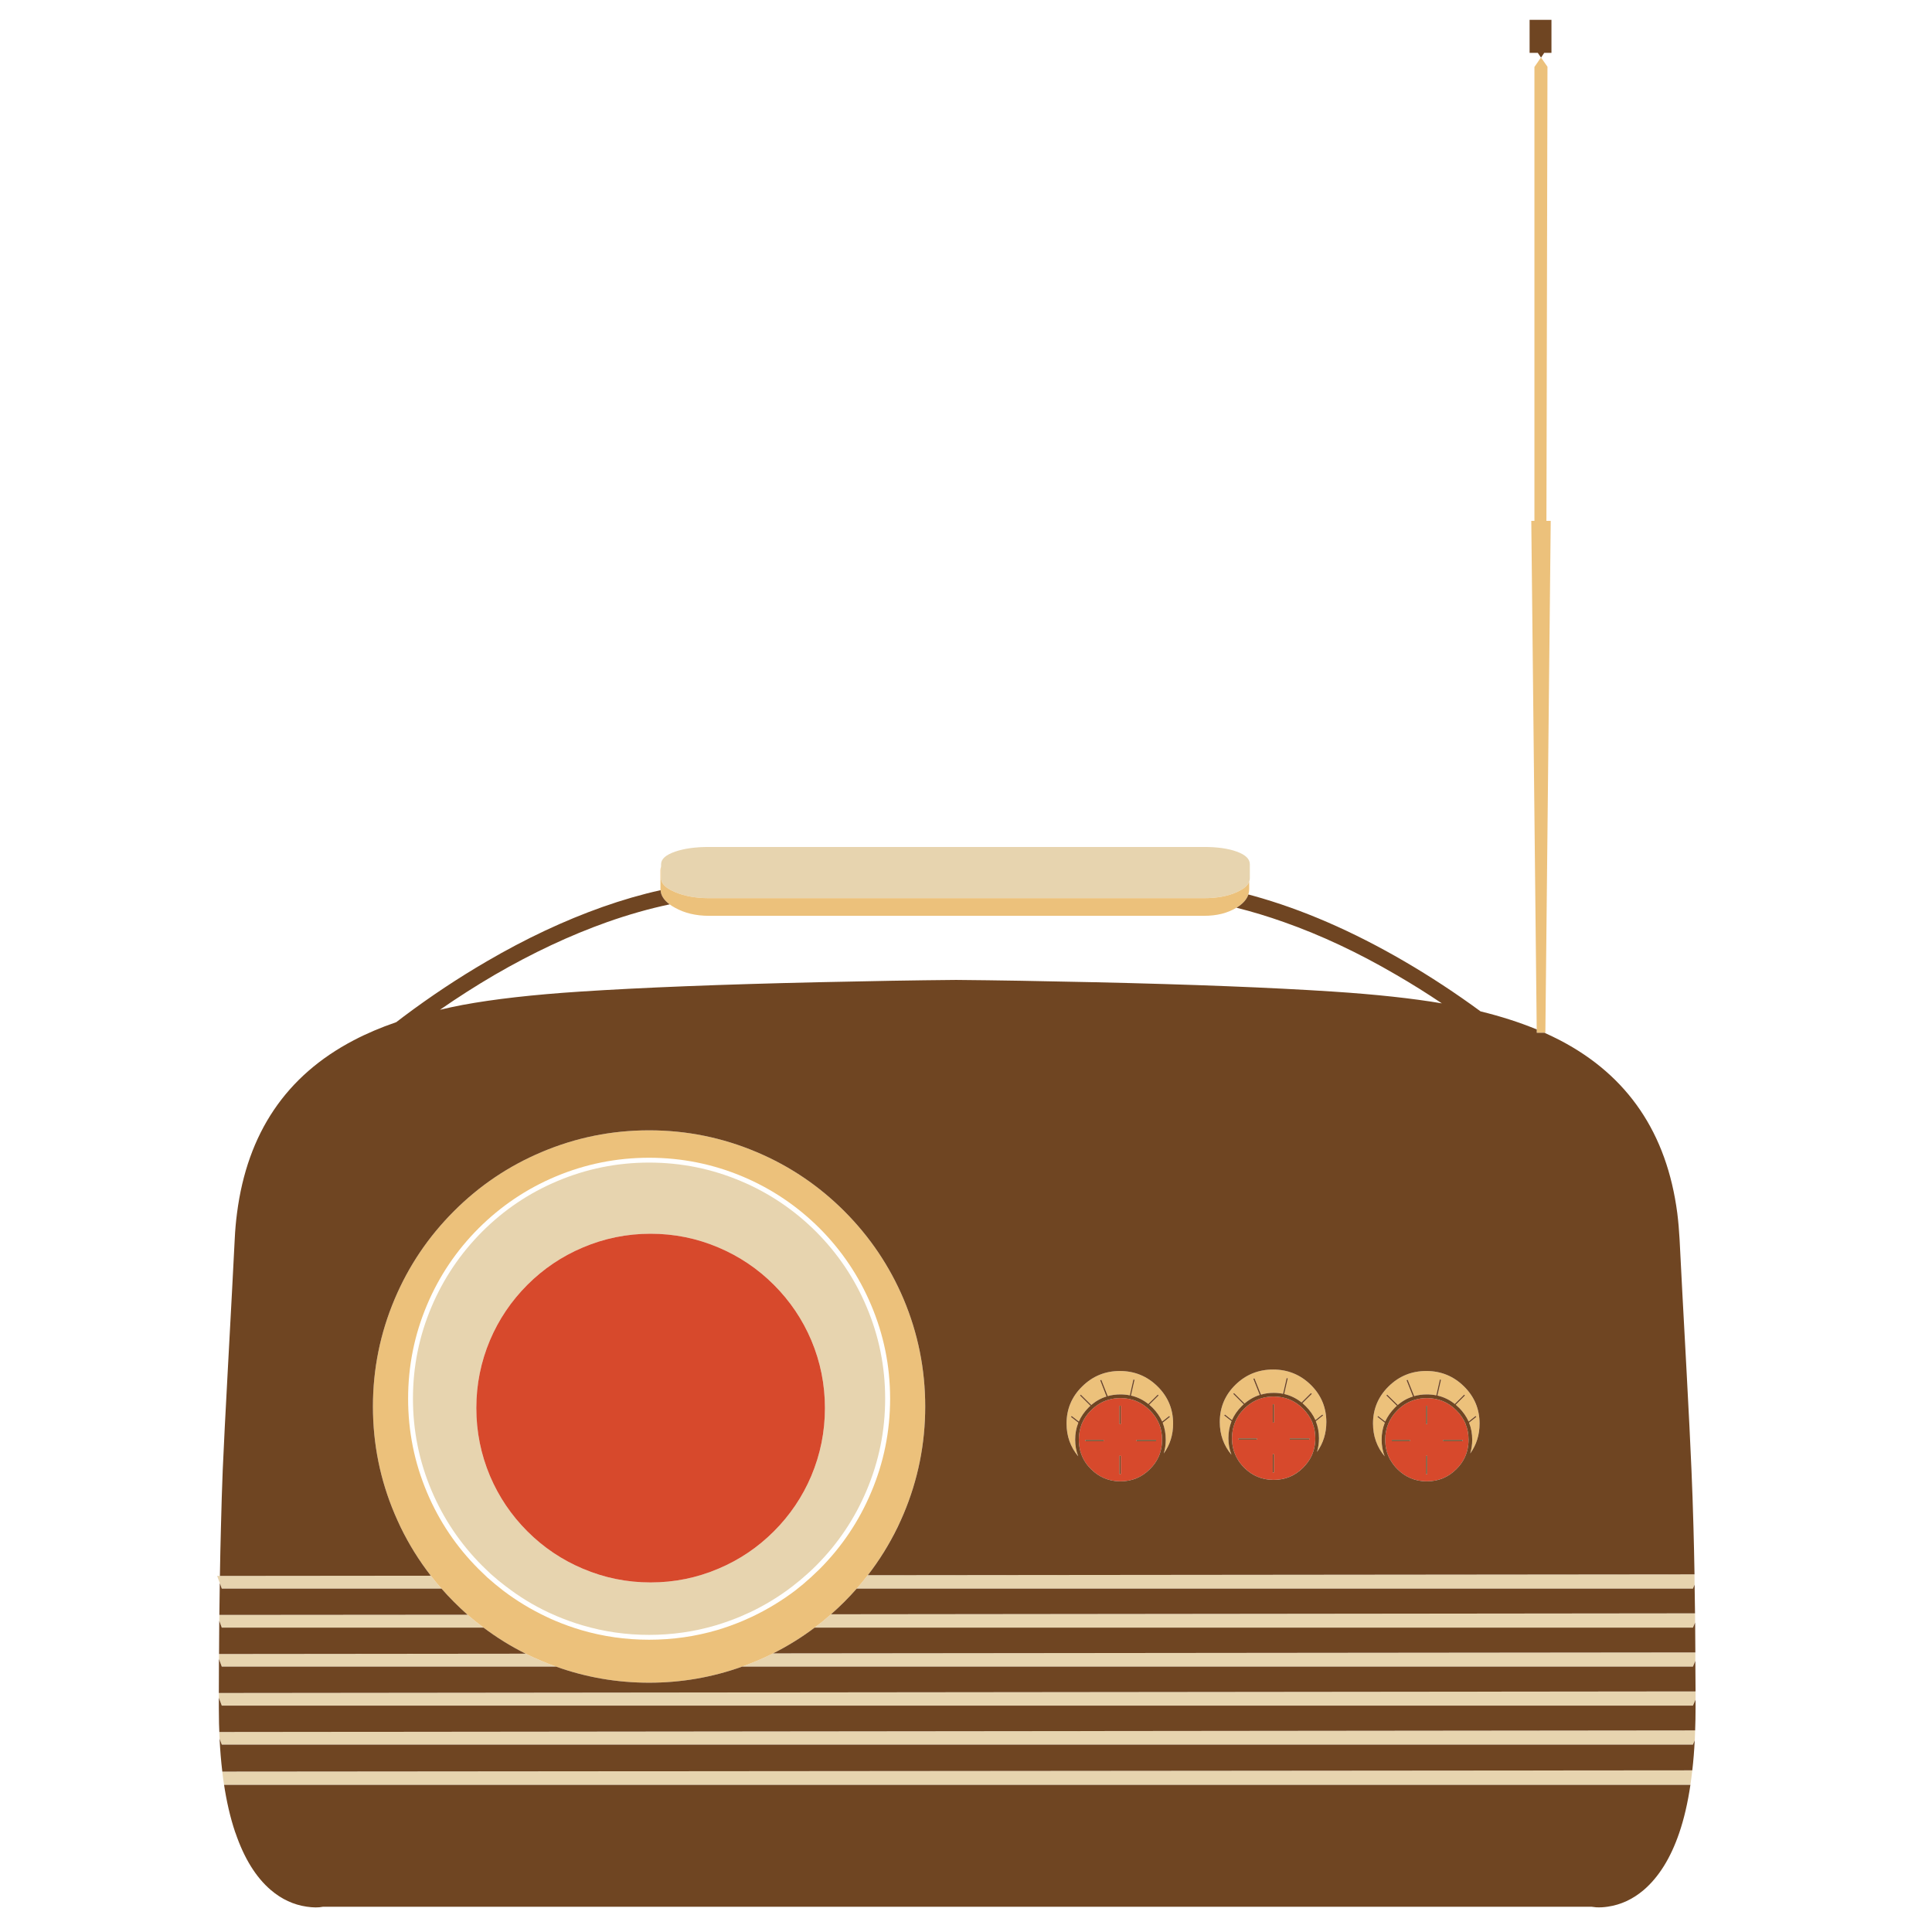 <?xml version="1.0" encoding="utf-8"?>
<!-- Generator: Adobe Illustrator 16.0.0, SVG Export Plug-In . SVG Version: 6.00 Build 0)  -->
<!DOCTYPE svg PUBLIC "-//W3C//DTD SVG 1.1//EN" "http://www.w3.org/Graphics/SVG/1.1/DTD/svg11.dtd">
<svg version="1.1" id="Layer_1" xmlns="http://www.w3.org/2000/svg" xmlns:xlink="http://www.w3.org/1999/xlink" x="0px" y="0px"
	 width="300px" height="300px" viewBox="0 0 300 300" enable-background="new 0 0 300 300" xml:space="preserve">
<g>
	<path fill-rule="evenodd" clip-rule="evenodd" fill="#E7D4AF" d="M192.165,138.469c-0.043,0.021-0.088,0.043-0.131,0.065
		c-1.382,0.62-3.067,0.93-5.06,0.93h-76.896c-2.001,0-3.742-0.31-5.222-0.93c-0.436-0.186-0.806-0.375-1.11-0.571
		c-0.729-0.479-1.093-1.006-1.093-1.583v-2.188c0-0.805,0.734-1.458,2.204-1.958c1.402-0.479,3.144-0.718,5.222-0.718h76.896
		c2.057,0,3.743,0.239,5.06,0.718c1.36,0.49,2.039,1.142,2.039,1.958v2.188c0,0.173-0.032,0.348-0.096,0.522
		C193.759,137.49,193.155,138.013,192.165,138.469z M90.495,193.711c-3.242,1.37-6.108,3.302-8.601,5.792
		c-2.501,2.503-4.438,5.37-5.809,8.601c-1.414,3.352-2.122,6.865-2.122,10.543c0,3.666,0.708,7.181,2.122,10.542
		c1.371,3.231,3.308,6.099,5.809,8.601c2.492,2.491,5.359,4.423,8.601,5.793c3.352,1.426,6.86,2.138,10.526,2.138
		c3.678,0,7.191-0.712,10.542-2.138c3.242-1.37,6.108-3.302,8.599-5.793c2.503-2.502,4.44-5.369,5.811-8.601
		c1.415-3.361,2.122-6.876,2.122-10.542c0-3.678-0.707-7.191-2.122-10.543c-1.371-3.23-3.307-6.098-5.811-8.601
		c-2.491-2.49-5.357-4.422-8.599-5.792c-3.351-1.426-6.865-2.139-10.542-2.139C97.354,191.572,93.846,192.285,90.495,193.711z
		 M86.514,183.413c4.547-1.926,9.307-2.888,14.279-2.888s9.731,0.962,14.28,2.888c4.373,1.849,8.258,4.466,11.651,7.85
		c3.373,3.383,5.984,7.268,7.834,11.651c1.925,4.537,2.889,9.292,2.889,14.264s-0.963,9.731-2.889,14.279
		c-1.851,4.385-4.461,8.269-7.834,11.652c-0.423,0.424-0.854,0.832-1.288,1.224c-0.795,0.718-1.611,1.398-2.448,2.039
		c-2.023,1.546-4.188,2.867-6.495,3.967c-0.479,0.217-0.958,0.43-1.437,0.636h0.017c-1.306,0.544-2.612,1.012-3.917,1.404
		c-3.351,0.989-6.805,1.484-10.363,1.484c-3.558,0-7.006-0.495-10.347-1.484c-1.327-0.393-2.638-0.86-3.932-1.404
		c-0.458-0.195-0.909-0.396-1.354-0.604c-2.34-1.099-4.521-2.432-6.545-3.999h-0.016c-0.827-0.63-1.626-1.288-2.399-1.974
		c-0.457-0.425-0.903-0.854-1.338-1.289c-3.373-3.384-5.989-7.268-7.849-11.652c-1.926-4.548-2.889-9.308-2.889-14.279
		s0.963-9.727,2.889-14.264c1.86-4.384,4.477-8.269,7.849-11.651C78.244,187.879,82.128,185.262,86.514,183.413z M262.779,274.899
		c-0.087,0.773-0.186,1.522-0.294,2.252H34.797c-0.011-0.065-0.021-0.131-0.033-0.196c-0.076-0.456-0.141-0.925-0.196-1.402
		c0-0.022,0-0.039,0-0.05c-0.011-0.087-0.021-0.169-0.032-0.244c0-0.034-0.005-0.06-0.016-0.082c0-0.022,0-0.049,0-0.082
		L262.779,274.899z M263.155,270.249l-0.278,0.652H34.438l-0.343-0.915c-0.011-0.348-0.021-0.696-0.033-1.044l229.158-0.244
		l-0.05,1.484C263.16,270.205,263.155,270.227,263.155,270.249z M263.285,262.644c0,0.109,0,0.217,0,0.326c0,0.315,0,0.637,0,0.963
		l-0.408,0.914H34.438l-0.457-1.225c0-0.249,0-0.494,0-0.734L263.285,262.644z M66.897,244.676c0.522,0.686,1.077,1.354,1.665,2.007
		H34.438l-0.718-1.976L66.897,244.676z M84.098,257.911c0.74,0.315,1.491,0.608,2.252,0.882H34.438l-0.441-1.176
		c0-0.272,0.005-0.533,0.017-0.783l47.62-0.048C82.439,257.188,83.26,257.563,84.098,257.911z M72.593,250.731
		c0.816,0.706,1.648,1.375,2.497,2.006H34.438l-0.392-1.061c0-0.305,0.005-0.609,0.016-0.913L72.593,250.731z M117.487,257.911
		c0.871-0.359,1.724-0.751,2.563-1.176l143.202-0.146c0,0.076,0,0.156,0,0.244v1.077l-0.375,0.882H115.235
		C115.986,258.52,116.736,258.227,117.487,257.911z M133.023,246.683c0.598-0.685,1.175-1.382,1.729-2.089l128.369-0.13
		c0,0.054,0,0.108,0,0.163l0.016,1.436l-0.261,0.62H133.023z M126.496,252.737c0.871-0.652,1.718-1.343,2.546-2.072l134.162-0.146
		c0.011,0.479,0.017,0.957,0.017,1.436l-0.343,0.783H126.496z"/>
	<path fill-rule="evenodd" clip-rule="evenodd" fill="#ECC17B" d="M240.29,10.362l-0.162,70.516h0.668l-0.832,79.491h-1.338
		l-0.849-79.491h0.489V10.395l1.012-1.469l0.017,0.017L240.29,10.362z M193.978,138.062c0,0.293-0.045,0.57-0.133,0.833
		c-0.25,0.771-0.864,1.458-1.843,2.056h-0.018c-1.359,0.838-3.029,1.256-5.01,1.256h-76.896c-2.014,0-3.77-0.418-5.271-1.256
		c-0.304-0.163-0.582-0.337-0.832-0.522c-0.893-0.664-1.36-1.398-1.404-2.204c-0.01-0.054-0.016-0.108-0.016-0.163v-2.905
		c0-0.207,0.033-0.414,0.098-0.62v1.845c0,0.576,0.364,1.104,1.093,1.583c0.304,0.196,0.675,0.386,1.11,0.571
		c1.479,0.62,3.22,0.93,5.222,0.93h76.896c1.992,0,3.678-0.31,5.06-0.93c0.043-0.022,0.088-0.044,0.131-0.065
		c0.99-0.457,1.594-0.979,1.813-1.566V138.062z M170.835,214.322l0.979,2.529c-0.902,0.271-1.734,0.75-2.496,1.437
		c-0.109,0.097-0.213,0.196-0.311,0.293c-0.652,0.664-1.148,1.382-1.485,2.154l-1.11-0.864l-0.113,0.146l1.143,0.898
		c-0.012,0.021-0.018,0.038-0.018,0.049c-0.314,0.795-0.473,1.659-0.473,2.596c0,0.924,0.158,1.783,0.473,2.577
		c-1.207-1.446-1.811-3.144-1.811-5.091c0-2.252,0.811-4.173,2.432-5.762c1.62-1.599,3.568-2.398,5.842-2.398
		c2.285,0,4.238,0.8,5.859,2.398c1.609,1.589,2.415,3.51,2.415,5.762c0,1.751-0.484,3.302-1.452,4.65
		c0.206-0.675,0.309-1.388,0.309-2.137c0-0.947-0.157-1.829-0.474-2.645l1.127-0.898l-0.115-0.146l-1.092,0.864
		c-0.349-0.772-0.849-1.49-1.502-2.154c-0.163-0.163-0.331-0.315-0.506-0.457l1.453-1.436l-0.131-0.131l-1.468,1.453
		c-0.816-0.653-1.715-1.089-2.694-1.307l0.556-2.447l-0.18-0.05l-0.556,2.464c-0.467-0.098-0.951-0.146-1.452-0.146
		c-0.696,0-1.354,0.086-1.974,0.261l-0.996-2.529L170.835,214.322z M169.449,218.156l-1.617-1.599l-0.131,0.131l1.617,1.6
		L169.449,218.156z M199.786,213.979l-0.556,2.448c-0.468-0.1-0.951-0.147-1.452-0.147c-0.695,0-1.354,0.093-1.974,0.277
		l-1.013-2.53l-0.18,0.065l0.996,2.514c-0.902,0.283-1.735,0.766-2.497,1.452c-0.108,0.098-0.212,0.196-0.311,0.294
		c-0.652,0.652-1.152,1.371-1.5,2.154l-1.095-0.864l-0.114,0.146l1.143,0.897c-0.011,0.011-0.016,0.021-0.016,0.033
		c-0.316,0.804-0.474,1.675-0.474,2.61c0,0.914,0.157,1.769,0.474,2.563c-1.209-1.447-1.812-3.139-1.812-5.076
		c0-2.263,0.805-4.188,2.414-5.776c1.622-1.589,3.574-2.383,5.859-2.383c2.284,0,4.237,0.794,5.858,2.383
		c1.611,1.588,2.415,3.514,2.415,5.776c0,1.741-0.484,3.286-1.452,4.636c0.207-0.664,0.31-1.372,0.31-2.122
		c0-0.947-0.162-1.827-0.489-2.644l1.126-0.897l-0.113-0.146l-1.077,0.864c-0.348-0.783-0.849-1.502-1.502-2.154
		c-0.174-0.163-0.343-0.321-0.506-0.474l1.453-1.436l-0.147-0.13l-1.453,1.451c-0.816-0.642-1.713-1.076-2.691-1.305l0.554-2.433
		L199.786,213.979z M191.626,216.313l-0.13,0.13l1.615,1.615l0.131-0.131L191.626,216.313z M223.579,214.207l-0.554,2.464
		c-0.468-0.098-0.958-0.146-1.469-0.146c-0.687,0-1.339,0.086-1.959,0.261l-1.012-2.529l-0.18,0.065l0.996,2.529
		c-0.904,0.271-1.735,0.75-2.497,1.437c-0.109,0.097-0.213,0.196-0.311,0.293c-0.653,0.664-1.153,1.382-1.502,2.154l-1.109-0.864
		l-0.098,0.146l1.144,0.898c-0.012,0.021-0.018,0.038-0.018,0.049c-0.315,0.795-0.473,1.659-0.473,2.596
		c0,0.924,0.157,1.783,0.473,2.577c-1.208-1.446-1.812-3.144-1.812-5.091c0-2.252,0.806-4.173,2.416-5.762
		c1.62-1.599,3.573-2.398,5.858-2.398c2.284,0,4.237,0.8,5.858,2.398c1.611,1.589,2.415,3.51,2.415,5.762
		c0,1.751-0.483,3.302-1.452,4.65c0.207-0.675,0.311-1.388,0.311-2.137c0-0.947-0.163-1.829-0.491-2.645l1.127-0.898l-0.114-0.146
		l-1.077,0.864c-0.348-0.772-0.849-1.49-1.501-2.154h-0.017c-0.163-0.163-0.326-0.315-0.489-0.457l1.437-1.436l-0.131-0.131
		l-1.452,1.453c-0.816-0.653-1.713-1.089-2.693-1.307l0.555-2.447L223.579,214.207z M216.905,218.288l0.131-0.132l-1.633-1.599
		l-0.13,0.131L216.905,218.288z M74.322,190.724c-3.449,3.449-6.12,7.414-8.013,11.898c-1.958,4.632-2.938,9.484-2.938,14.556
		c0,5.08,0.979,9.938,2.938,14.573c1.893,4.482,4.564,8.448,8.013,11.897c0.446,0.445,0.897,0.881,1.354,1.305
		c0.794,0.707,1.616,1.387,2.464,2.04c2.078,1.578,4.313,2.933,6.708,4.063c0.446,0.218,0.903,0.424,1.371,0.62
		c1.316,0.555,2.654,1.033,4.015,1.437c3.405,1.001,6.925,1.502,10.559,1.502s7.159-0.501,10.575-1.502
		c1.349-0.403,2.682-0.882,3.999-1.437c0.49-0.218,0.973-0.435,1.453-0.652c2.35-1.122,4.563-2.465,6.642-4.031
		c0.859-0.664,1.692-1.365,2.497-2.105c0.436-0.402,0.871-0.815,1.305-1.239c3.438-3.449,6.104-7.415,7.997-11.897
		c1.97-4.635,2.954-9.493,2.954-14.573c0-5.071-0.984-9.924-2.954-14.556c-1.893-4.484-4.558-8.449-7.997-11.898
		c-3.459-3.448-7.425-6.12-11.896-8.013c-4.646-1.958-9.503-2.938-14.573-2.938c-5.069,0-9.928,0.979-14.573,2.938
		C81.748,184.604,77.782,187.275,74.322,190.724z M84.098,178.893c5.31-2.252,10.874-3.378,16.695-3.378
		c5.81,0,11.375,1.126,16.694,3.378c5.125,2.165,9.667,5.228,13.627,9.188c3.949,3.961,7.011,8.502,9.188,13.626
		c2.241,5.32,3.363,10.887,3.363,16.695c0,5.821-1.122,11.386-3.363,16.695c-1.458,3.438-3.307,6.604-5.549,9.497
		c-0.554,0.707-1.131,1.404-1.729,2.089c-0.609,0.696-1.245,1.377-1.909,2.041c-0.675,0.673-1.366,1.322-2.073,1.941
		c-0.828,0.729-1.675,1.42-2.546,2.072c-2.023,1.523-4.172,2.856-6.445,3.998c-0.839,0.425-1.693,0.816-2.563,1.176
		c-0.75,0.315-1.501,0.608-2.252,0.882c-4.635,1.663-9.448,2.496-14.442,2.496c-4.994,0-9.808-0.833-14.443-2.496
		c-0.761-0.273-1.512-0.566-2.252-0.882c-0.837-0.349-1.659-0.724-2.464-1.125c-2.317-1.154-4.499-2.504-6.544-4.049
		c-0.849-0.631-1.681-1.3-2.497-2.006c-0.718-0.643-1.426-1.312-2.122-2.008c-0.664-0.664-1.3-1.345-1.909-2.041
		c-0.588-0.652-1.143-1.321-1.665-2.007c-2.285-2.927-4.156-6.12-5.614-9.579c-2.252-5.31-3.378-10.874-3.378-16.695
		c0-5.809,1.125-11.375,3.378-16.695c2.165-5.124,5.228-9.665,9.188-13.626C74.42,184.12,78.963,181.058,84.098,178.893z"/>
	<path fill-rule="evenodd" clip-rule="evenodd" fill="#D7492C" d="M172.108,217.357c0.589-0.175,1.213-0.262,1.876-0.262
		c1.784,0,3.308,0.632,4.57,1.894c0.642,0.642,1.126,1.355,1.451,2.138c0.295,0.751,0.441,1.561,0.441,2.433
		c0,0.988-0.189,1.897-0.571,2.724c-0.315,0.675-0.756,1.29-1.321,1.846c-1.263,1.262-2.786,1.893-4.57,1.893
		c-1.783,0-3.307-0.631-4.568-1.893c-0.457-0.446-0.828-0.926-1.11-1.438c-0.521-0.936-0.783-1.98-0.783-3.132
		c0-0.872,0.147-1.682,0.44-2.433c0.314-0.782,0.8-1.496,1.453-2.138C170.21,218.195,171.107,217.65,172.108,217.357z
		 M173.838,221.127h0.196v-2.839h-0.196V221.127z M173.838,226.056v2.839h0.196v-2.839H173.838z M171.375,223.592h-2.841v0.195
		h2.841V223.592z M197.632,220.897h0.18v-2.839h-0.18V220.897z M193.192,218.744c0.805-0.794,1.709-1.338,2.71-1.632
		c0.587-0.174,1.213-0.261,1.876-0.261c1.785,0,3.308,0.631,4.569,1.893c0.643,0.653,1.127,1.371,1.453,2.153l-0.018-0.015
		c0.306,0.75,0.458,1.565,0.458,2.447c0,0.979-0.19,1.887-0.571,2.726c-0.315,0.663-0.757,1.278-1.322,1.844
		c-1.262,1.262-2.784,1.894-4.569,1.894c-1.795,0-3.323-0.632-4.586-1.894c-0.445-0.446-0.81-0.925-1.093-1.436
		c-0.533-0.947-0.799-1.991-0.799-3.134c0-0.87,0.152-1.681,0.456-2.433v-0.015C192.072,220.099,192.551,219.386,193.192,218.744z
		 M179.518,223.787v-0.195h-3.035v0.195H179.518z M197.632,225.811v2.84h0.18v-2.84H197.632z M200.275,223.542h3.036v-0.18h-3.036
		V223.542z M195.167,223.362h-2.84v0.18h2.84V223.362z M226.142,218.989c0.643,0.642,1.126,1.355,1.453,2.138h-0.018
		c0.305,0.751,0.458,1.561,0.458,2.433c0,0.988-0.191,1.897-0.572,2.724c-0.315,0.675-0.755,1.29-1.321,1.846
		c-1.261,1.262-2.791,1.893-4.585,1.893c-1.785,0-3.308-0.631-4.57-1.893c-0.446-0.446-0.811-0.926-1.093-1.438h-0.017
		c-0.522-0.936-0.784-1.98-0.784-3.132c0-0.872,0.152-1.682,0.458-2.433c0.314-0.782,0.794-1.496,1.436-2.138
		c0.806-0.794,1.707-1.339,2.709-1.632c0.588-0.175,1.208-0.262,1.861-0.262C223.351,217.096,224.881,217.728,226.142,218.989z
		 M221.426,221.127h0.18v-2.839h-0.18V221.127z M224.069,223.787h3.035v-0.195h-3.035V223.787z M221.426,226.056v2.839h0.18v-2.839
		H221.426z M216.122,223.592v0.195h2.839v-0.195H216.122z M90.495,193.711c3.352-1.426,6.86-2.139,10.526-2.139
		c3.678,0,7.191,0.713,10.542,2.139c3.242,1.37,6.108,3.302,8.599,5.792c2.503,2.503,4.44,5.37,5.811,8.601
		c1.415,3.352,2.122,6.865,2.122,10.543c0,3.666-0.707,7.181-2.122,10.542c-1.371,3.231-3.307,6.099-5.811,8.601
		c-2.491,2.491-5.357,4.423-8.599,5.793c-3.351,1.426-6.865,2.138-10.542,2.138c-3.667,0-7.175-0.712-10.526-2.138
		c-3.242-1.37-6.108-3.302-8.601-5.793c-2.501-2.502-4.438-5.369-5.809-8.601c-1.414-3.361-2.122-6.876-2.122-10.542
		c0-3.678,0.708-7.191,2.122-10.543c1.371-3.23,3.308-6.098,5.809-8.601C84.386,197.013,87.253,195.081,90.495,193.711z"/>
	<path fill="#6F4522" d="M168.534,223.592h2.841v0.195h-2.841V223.592z M215.403,216.558l-0.13,0.131l1.632,1.6l0.131-0.132
		L215.403,216.558z M173.838,221.127h0.196v-2.839h-0.196V221.127z M173.838,228.895h0.196v-2.839h-0.196V228.895z M176.482,223.787
		h3.035v-0.195h-3.035V223.787z M133.023,246.683c-0.609,0.696-1.245,1.377-1.909,2.041c-0.675,0.673-1.366,1.322-2.073,1.941
		l134.162-0.146c-0.021-1.513-0.043-2.997-0.065-4.456l-0.261,0.62H133.023z M239.278,8.926l0.017,0.017l0.489-0.734h1.126V3.083
		h-3.394v5.125h1.272L239.278,8.926z M126.496,252.737c-2.023,1.523-4.172,2.856-6.445,3.998l143.202-0.146
		c-0.011-1.578-0.021-3.124-0.032-4.636l-0.343,0.783H126.496z M216.122,223.787h2.839v-0.195h-2.839V223.787z M224.069,223.787
		h3.035v-0.195h-3.035V223.787z M221.426,228.895h0.18v-2.839h-0.18V228.895z M221.426,221.127h0.18v-2.839h-0.18V221.127z
		 M263.252,257.911l-0.375,0.882H115.235c-4.635,1.663-9.448,2.496-14.442,2.496c-4.994,0-9.808-0.833-14.443-2.496H34.438
		l-0.441-1.176c0,1.708-0.005,3.465-0.016,5.271l229.304-0.244C263.274,261.032,263.263,259.455,263.252,257.911z M75.089,252.737
		H34.438l-0.392-1.061c-0.011,1.675-0.022,3.395-0.033,5.157l47.62-0.048C79.316,255.632,77.135,254.282,75.089,252.737z
		 M34.764,276.955c0.414,2.786,0.996,5.293,1.746,7.524c0.022,0.054,0.044,0.107,0.066,0.162c1.337,3.916,3.165,6.865,5.483,8.846
		c1.675,1.425,3.525,2.284,5.549,2.578c1.011,0.152,1.854,0.157,2.529,0.017H247.16l0.687,0.081c0.588,0.032,1.197,0,1.827-0.098
		c2.013-0.294,3.863-1.153,5.549-2.578c2.351-2.013,4.188-4.962,5.517-8.846c0.751-2.186,1.332-4.684,1.746-7.49H34.797
		C34.786,277.086,34.775,277.021,34.764,276.955z M70.471,248.724c-0.664-0.664-1.3-1.345-1.909-2.041H34.438l-0.31-0.863
		c-0.022,1.598-0.044,3.247-0.066,4.944l38.531-0.032C71.875,250.089,71.167,249.42,70.471,248.724z M262.779,274.899
		c0.173-1.479,0.299-3.029,0.376-4.65l-0.278,0.652H34.438l-0.343-0.915c0.087,1.785,0.229,3.487,0.424,5.108L262.779,274.899z
		 M34.438,264.847l-0.457-1.225c0,0.533,0,1.072,0,1.617c0,1.642,0.038,3.226,0.114,4.747c-0.011-0.348-0.021-0.696-0.033-1.044
		l229.158-0.244c0.043-1.121,0.065-2.274,0.065-3.459c0-0.436,0-0.872,0-1.307l-0.408,0.914H34.438z M197.632,220.897h0.18v-2.839
		h-0.18V220.897z M200.275,223.542h3.036v-0.18h-3.036V223.542z M66.897,244.676l-32.753,0.031c0.044-2.643,0.098-5.172,0.164-7.587
		c0.076-3.155,0.168-6.108,0.277-8.861c0.163-3.743,0.424-8.905,0.784-15.488c0.522-9.616,0.881-16.395,1.077-20.334
		c0.065-1.402,0.185-2.762,0.359-4.079c1.599-12.402,7.632-21.341,18.098-26.813c2.013-1.057,4.221-1.997,6.626-2.823
		c0.37-0.283,0.756-0.576,1.158-0.882c4.178-3.133,8.48-5.989,12.909-8.567c6.038-3.525,12.021-6.337,17.952-8.437
		c3.079-1.088,6.087-1.958,9.024-2.611c0.044,0.806,0.512,1.54,1.404,2.204c-3.145,0.664-6.382,1.583-9.71,2.757
		c-5.755,2.046-11.576,4.776-17.461,8.192c-2.883,1.688-5.712,3.493-8.487,5.418c1.143-0.271,2.313-0.521,3.509-0.75
		c4.852-0.902,10.939-1.594,18.261-2.072c9.672-0.631,21.956-1.115,36.85-1.452c8.138-0.185,15.28-0.305,21.427-0.359h0.196
		c6.19,0.055,13.36,0.175,21.509,0.359c14.948,0.337,27.259,0.821,36.931,1.452c6.647,0.436,12.277,1.045,16.89,1.828
		c-2.328-1.566-4.693-3.047-7.099-4.439c-5.863-3.427-11.668-6.152-17.412-8.176c-2.514-0.892-4.972-1.637-7.376-2.235
		c0.979-0.598,1.593-1.284,1.843-2.056c0.251,0.064,0.496,0.129,0.734,0.195c7.605,2.1,15.434,5.494,23.485,10.183
		c4.047,2.36,7.99,4.951,11.831,7.769c3.188,0.783,6.098,1.72,8.73,2.807v0.521h1.208c0.838,0.381,1.648,0.773,2.431,1.176
		c10.5,5.483,16.559,14.42,18.181,26.813c0.163,1.317,0.282,2.677,0.358,4.079c0.208,4.201,0.566,10.979,1.077,20.334
		c0.359,6.648,0.616,11.811,0.769,15.488c0.119,2.763,0.223,5.717,0.309,8.861c0.065,2.339,0.12,4.787,0.164,7.344l-128.369,0.13
		c1.795-2.317,3.34-4.809,4.635-7.474c0.316-0.663,0.621-1.338,0.914-2.023c2.241-5.31,3.363-10.874,3.363-16.695
		c0-5.809-1.122-11.375-3.363-16.695c-2.176-5.124-5.238-9.665-9.188-13.626c-3.96-3.96-8.502-7.022-13.627-9.188
		c-5.32-2.252-10.885-3.378-16.694-3.378c-5.821,0-11.385,1.126-16.695,3.378c-5.135,2.165-9.677,5.228-13.626,9.188
		c-3.96,3.961-7.023,8.502-9.188,13.626c-2.252,5.32-3.378,10.887-3.378,16.695c0,5.821,1.125,11.386,3.378,16.695
		c0.293,0.686,0.598,1.36,0.914,2.023C63.503,239.808,65.069,242.326,66.897,244.676z M228.035,223.56
		c0-0.872-0.153-1.682-0.458-2.433h0.018c-0.327-0.782-0.811-1.496-1.453-2.138c-1.261-1.262-2.791-1.894-4.585-1.894
		c-0.653,0-1.273,0.087-1.861,0.262c-1.002,0.293-1.903,0.838-2.709,1.632c-0.642,0.642-1.121,1.355-1.436,2.138
		c-0.306,0.751-0.458,1.561-0.458,2.433c0,1.151,0.262,2.196,0.784,3.132h0.017c0.282,0.512,0.646,0.991,1.093,1.438
		c1.263,1.262,2.785,1.893,4.57,1.893c1.794,0,3.324-0.631,4.585-1.893c0.566-0.556,1.006-1.171,1.321-1.846
		C227.844,225.457,228.035,224.548,228.035,223.56z M213.2,221.046c0,1.947,0.604,3.645,1.812,5.091
		c-0.315-0.794-0.473-1.653-0.473-2.577c0-0.937,0.157-1.801,0.473-2.596c0-0.011,0.006-0.027,0.018-0.049l-1.144-0.898l0.098-0.146
		l1.109,0.864c0.349-0.772,0.849-1.49,1.502-2.154c0.098-0.097,0.201-0.196,0.311-0.293c0.762-0.687,1.593-1.165,2.497-1.437
		l-0.996-2.529l0.18-0.065l1.012,2.529c0.62-0.175,1.272-0.261,1.959-0.261c0.511,0,1.001,0.048,1.469,0.146l0.554-2.464l0.18,0.05
		l-0.555,2.447c0.98,0.218,1.877,0.653,2.693,1.307l1.452-1.453l0.131,0.131l-1.437,1.436c0.163,0.142,0.326,0.294,0.489,0.457
		h0.017c0.652,0.664,1.153,1.382,1.501,2.154l1.077-0.864l0.114,0.146l-1.127,0.898c0.328,0.815,0.491,1.697,0.491,2.645
		c0,0.749-0.104,1.462-0.311,2.137c0.969-1.349,1.452-2.899,1.452-4.65c0-2.252-0.804-4.173-2.415-5.762
		c-1.621-1.599-3.574-2.398-5.858-2.398c-2.285,0-4.238,0.8-5.858,2.398C214.006,216.873,213.2,218.794,213.2,221.046z
		 M180.447,223.56c0-0.872-0.146-1.682-0.441-2.433c-0.325-0.782-0.81-1.496-1.451-2.138c-1.263-1.262-2.786-1.894-4.57-1.894
		c-0.663,0-1.287,0.087-1.876,0.262c-1.001,0.293-1.898,0.838-2.692,1.632c-0.653,0.642-1.139,1.355-1.453,2.138
		c-0.293,0.751-0.44,1.561-0.44,2.433c0,1.151,0.262,2.196,0.783,3.132c0.282,0.512,0.653,0.991,1.11,1.438
		c1.262,1.262,2.785,1.893,4.568,1.893c1.784,0,3.308-0.631,4.57-1.893c0.565-0.556,1.006-1.171,1.321-1.846
		C180.258,225.457,180.447,224.548,180.447,223.56z M204.241,223.33c0-0.882-0.152-1.697-0.458-2.447l0.018,0.015
		c-0.326-0.782-0.811-1.5-1.453-2.153c-1.262-1.262-2.784-1.893-4.569-1.893c-0.663,0-1.289,0.087-1.876,0.261
		c-1.001,0.294-1.905,0.838-2.71,1.632c-0.642,0.642-1.12,1.354-1.436,2.139v0.015c-0.304,0.752-0.456,1.563-0.456,2.433
		c0,1.143,0.266,2.187,0.799,3.134c0.283,0.511,0.647,0.989,1.093,1.436c1.263,1.262,2.791,1.894,4.586,1.894
		c1.785,0,3.308-0.632,4.569-1.894c0.565-0.565,1.007-1.181,1.322-1.844C204.051,225.217,204.241,224.309,204.241,223.33z
		 M189.407,220.816c0,1.938,0.603,3.629,1.812,5.076c-0.316-0.794-0.474-1.648-0.474-2.563c0-0.936,0.157-1.807,0.474-2.61
		c0-0.013,0.005-0.022,0.016-0.033l-1.143-0.897l0.114-0.146l1.095,0.864c0.348-0.783,0.848-1.502,1.5-2.154
		c0.099-0.098,0.202-0.196,0.311-0.294c0.762-0.687,1.595-1.169,2.497-1.452l-0.996-2.514l0.18-0.065l1.013,2.53
		c0.619-0.185,1.278-0.277,1.974-0.277c0.501,0,0.984,0.048,1.452,0.147l0.556-2.448l0.179,0.048l-0.554,2.433
		c0.979,0.229,1.875,0.663,2.691,1.305l1.453-1.451l0.147,0.13l-1.453,1.436c0.163,0.152,0.332,0.311,0.506,0.474
		c0.653,0.652,1.154,1.371,1.502,2.154l1.077-0.864l0.113,0.146l-1.126,0.897c0.327,0.816,0.489,1.696,0.489,2.644
		c0,0.75-0.103,1.458-0.31,2.122c0.968-1.35,1.452-2.895,1.452-4.636c0-2.263-0.804-4.188-2.415-5.776
		c-1.621-1.589-3.574-2.383-5.858-2.383c-2.285,0-4.237,0.794-5.859,2.383C190.212,216.628,189.407,218.554,189.407,220.816z
		 M165.613,221.046c0,1.947,0.604,3.645,1.811,5.091c-0.314-0.794-0.473-1.653-0.473-2.577c0-0.937,0.158-1.801,0.473-2.596
		c0-0.011,0.006-0.027,0.018-0.049l-1.143-0.898l0.113-0.146l1.11,0.864c0.337-0.772,0.833-1.49,1.485-2.154
		c0.098-0.097,0.201-0.196,0.311-0.293c0.762-0.687,1.594-1.165,2.496-1.437l-0.979-2.529l0.18-0.065l0.996,2.529
		c0.62-0.175,1.277-0.261,1.974-0.261c0.501,0,0.985,0.048,1.452,0.146l0.556-2.464l0.18,0.05l-0.556,2.447
		c0.979,0.218,1.878,0.653,2.694,1.307l1.468-1.453l0.131,0.131l-1.453,1.436c0.175,0.142,0.343,0.294,0.506,0.457
		c0.653,0.664,1.153,1.382,1.502,2.154l1.092-0.864l0.115,0.146l-1.127,0.898c0.316,0.815,0.474,1.697,0.474,2.645
		c0,0.749-0.103,1.462-0.309,2.137c0.968-1.349,1.452-2.899,1.452-4.65c0-2.252-0.806-4.173-2.415-5.762
		c-1.621-1.599-3.574-2.398-5.859-2.398c-2.273,0-4.222,0.8-5.842,2.398C166.424,216.873,165.613,218.794,165.613,221.046z
		 M197.632,228.65h0.18v-2.84h-0.18V228.65z M192.327,223.542h2.84v-0.18h-2.84V223.542z M167.832,216.558l-0.131,0.131l1.617,1.6
		l0.131-0.132L167.832,216.558z M191.626,216.313l-0.13,0.13l1.615,1.615l0.131-0.131L191.626,216.313z"/>
</g>
</svg>
